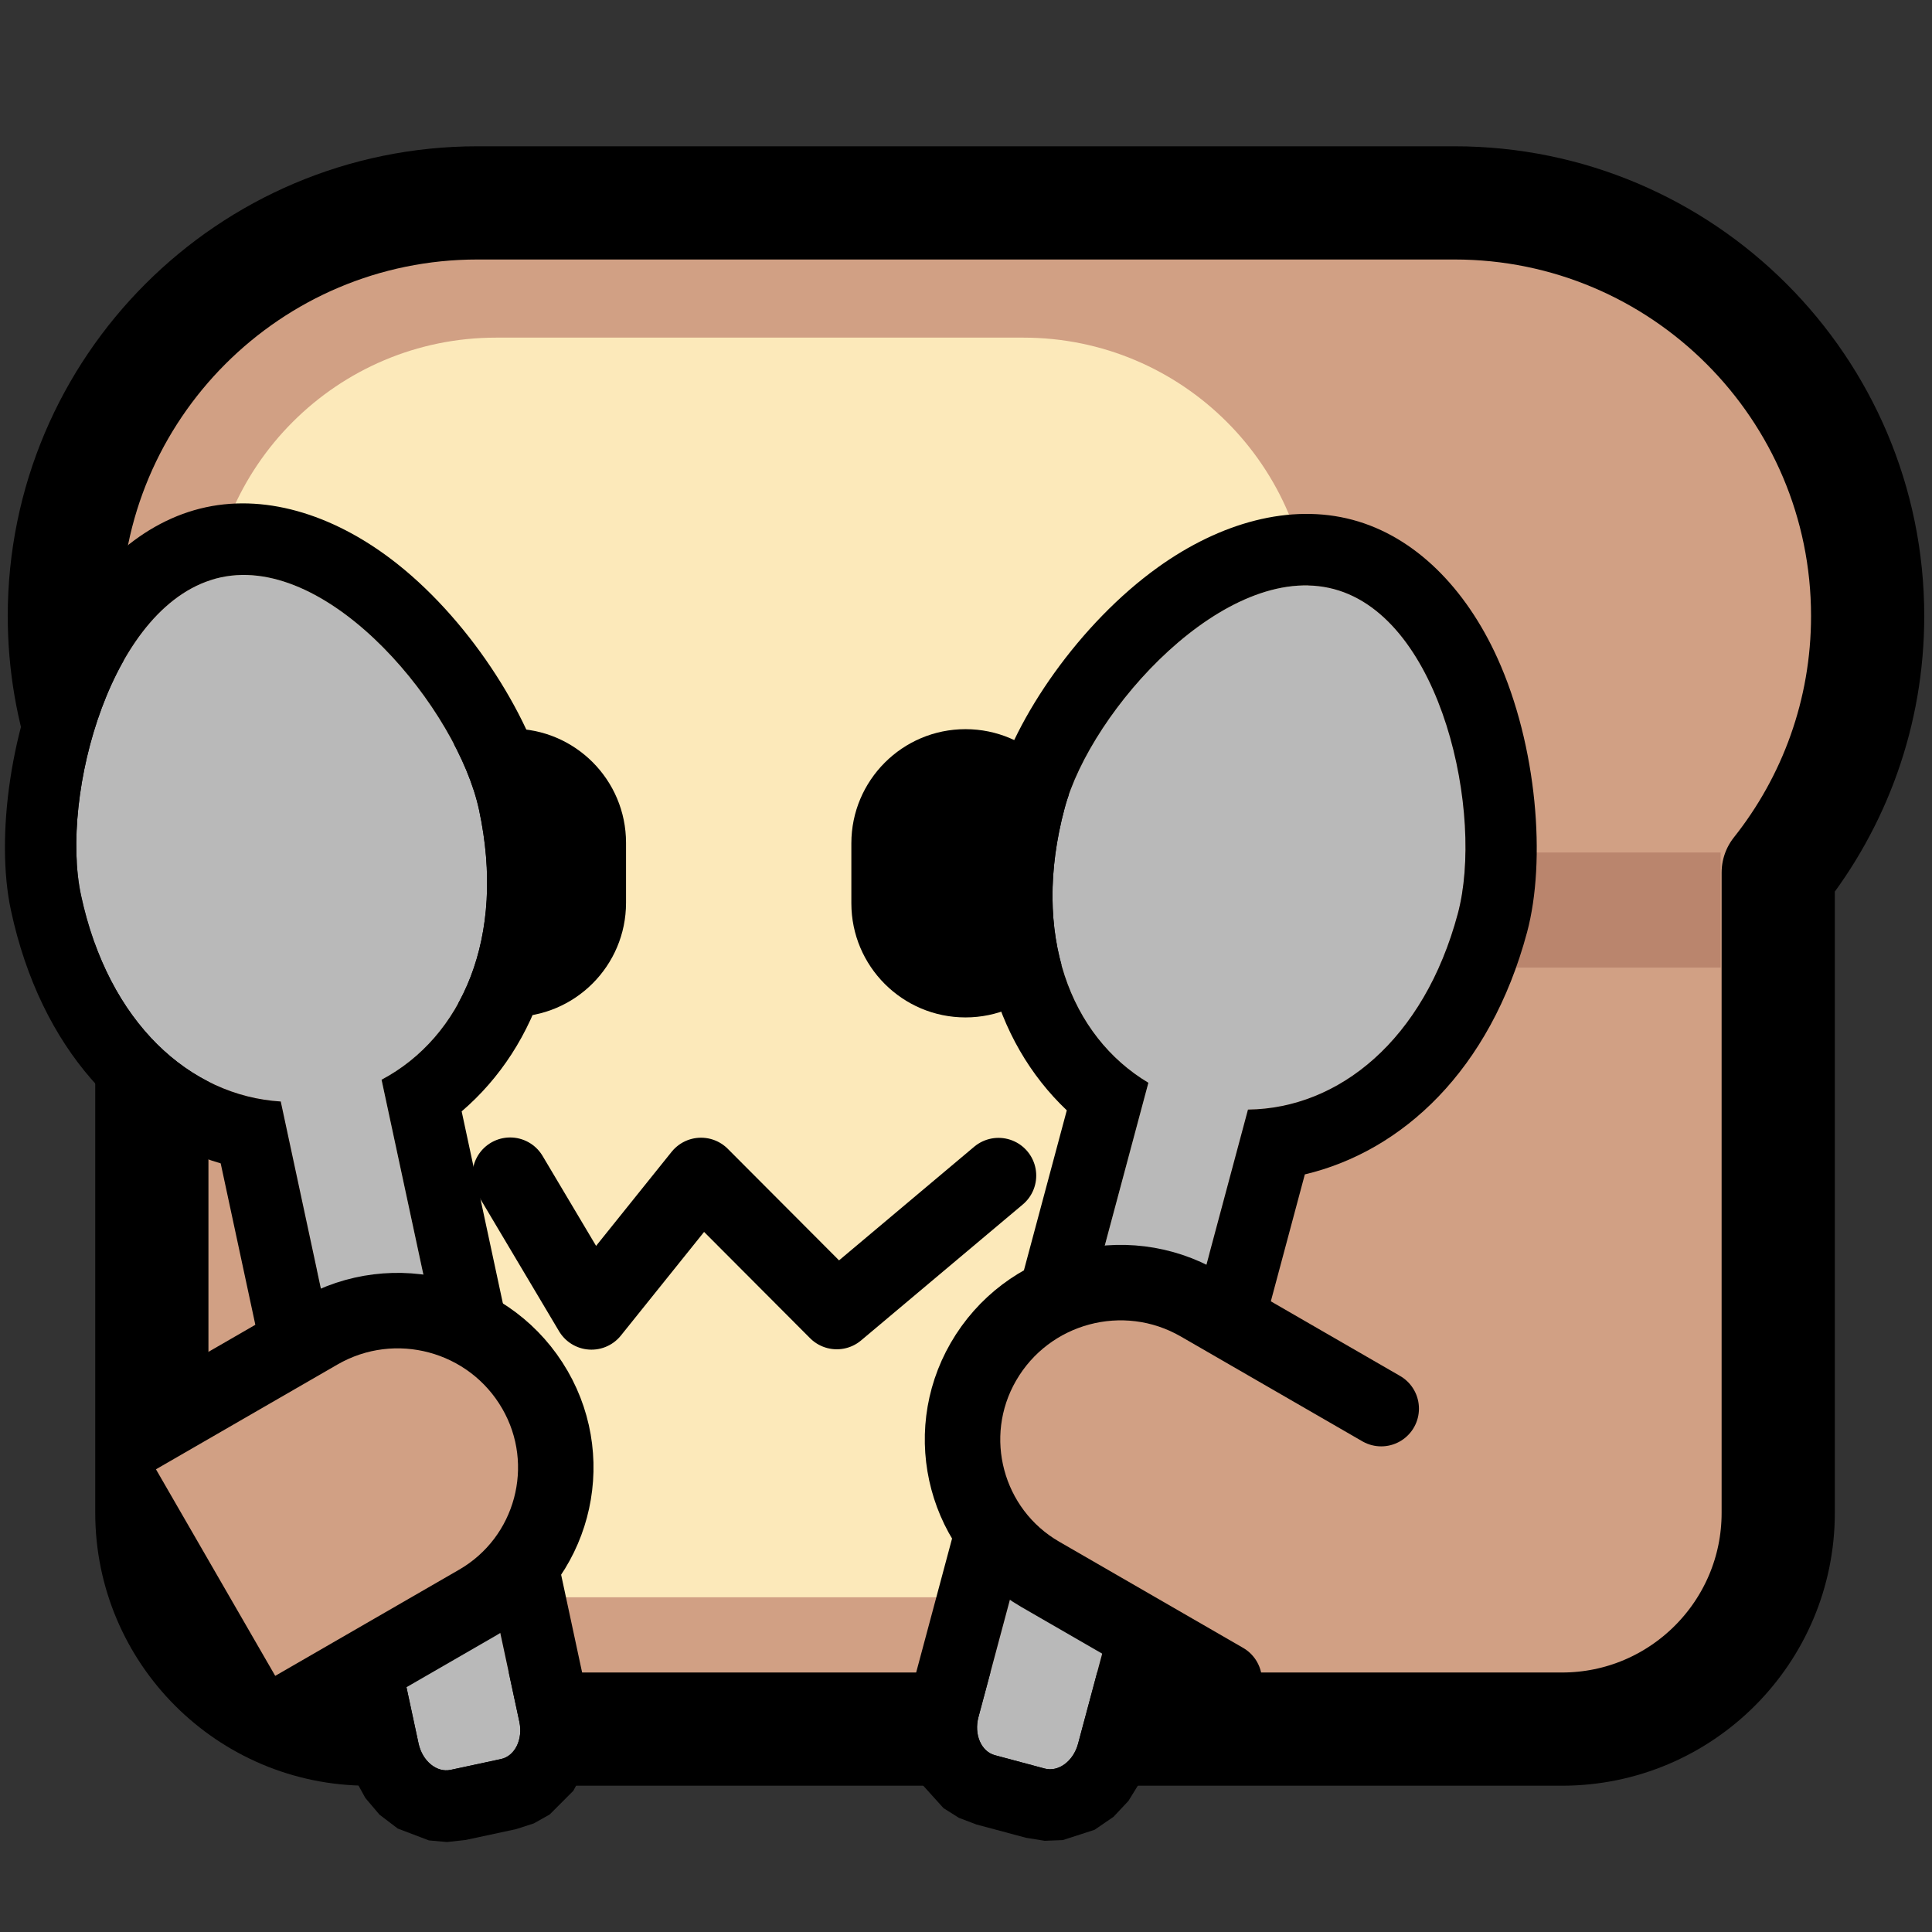 <?xml version="1.0" encoding="UTF-8" standalone="no"?>
<!DOCTYPE svg PUBLIC "-//W3C//DTD SVG 1.1//EN" "http://www.w3.org/Graphics/SVG/1.1/DTD/svg11.dtd">
<svg width="100%" height="100%" viewBox="0 0 256 256" version="1.1" xmlns="http://www.w3.org/2000/svg" xmlns:xlink="http://www.w3.org/1999/xlink" xml:space="preserve" xmlns:serif="http://www.serif.com/" style="fill-rule:evenodd;clip-rule:evenodd;stroke-linecap:round;stroke-linejoin:round;stroke-miterlimit:1.5;">
    <rect x="0" y="0" width="256" height="256" fill="#333333" stroke="none"/>
    <rect id="neobread_spoons" x="-0" y="0" width="256" height="256" style="fill:none;"/>
    <path id="Crust" d="M192.734,26.885C222.946,26.885 247.473,51.413 247.473,81.624C247.473,94.467 243.041,106.282 235.623,115.623L235.623,200.464C235.623,216.277 222.785,229.115 206.972,229.115L48.771,229.115C32.958,229.115 20.12,216.277 20.12,200.464L20.12,115.297C12.857,106.008 8.527,94.318 8.527,81.624C8.527,51.413 33.054,26.885 63.266,26.885L192.734,26.885Z" style="fill:rgb(209,160,132);stroke:black;stroke-width:15px;"/>
    <rect id="Shadow" x="122.332" y="112.959" width="105.66" height="15.248" style="fill:rgb(186,133,109);"/>
    <path id="Slice" d="M42.009,112.691C33.24,105.704 27.616,94.934 27.616,82.861C27.616,61.82 44.698,44.738 65.738,44.738L135.611,44.738C156.652,44.738 173.734,61.82 173.734,82.861C173.734,94.528 168.481,104.979 160.213,111.974L160.213,196.732C160.213,204.964 153.53,211.647 145.299,211.647L56.924,211.647C48.692,211.647 42.009,204.964 42.009,196.732L42.009,112.691Z" style="fill:rgb(252,233,186);"/>
    <g id="Face">
        <path id="Mouth" d="M67.596,155.72L78.372,173.837L92.892,155.752L110.879,173.787L132.306,155.773" style="fill:none;stroke:black;stroke-width:10px;"/>
        <g id="Eyes">
            <path id="Right-eye" serif:id="Right eye" d="M143.057,111.742L143.057,119.688C143.057,128.036 136.28,134.813 127.933,134.813C119.586,134.813 112.809,128.036 112.809,119.688L112.809,111.742C112.809,103.395 119.586,96.618 127.933,96.618C136.28,96.618 143.057,103.395 143.057,111.742Z"/>
            <path id="Left-eye" serif:id="Left eye" d="M82.953,111.678L82.953,119.624C82.953,127.971 76.176,134.748 67.828,134.748C59.481,134.748 52.704,127.971 52.704,119.624L52.704,111.678C52.704,103.331 59.481,96.554 67.828,96.554C76.176,96.554 82.953,103.331 82.953,111.678Z"/>
        </g>
    </g>
    <path id="Left-spoon" serif:id="Left spoon" d="M37.2,145.957C25.184,145.21 14.376,135.578 10.736,118.625C7.908,105.448 14.727,79.625 29.279,76.501C43.831,73.377 60.647,94.127 63.475,107.304C67.106,124.219 61.18,137.429 50.556,143.068L68.818,228.144C69.318,230.475 68.228,232.688 66.385,233.084L59.704,234.518C57.861,234.914 55.958,233.343 55.458,231.012L37.2,145.957Z" style="fill:rgb(185,185,185);"/>
    <path d="M29.243,154.153C16.522,150.449 5.428,139.158 1.448,120.619C-0.61,111.034 1.345,95.897 7.207,84.529C11.849,75.528 18.903,69.012 27.285,67.213C35.667,65.413 44.773,68.46 52.7,74.763C62.712,82.724 70.706,95.725 72.764,105.31C76.735,123.81 71.239,138.65 61.173,147.262L78.107,226.15L78.437,229.002L78.212,231.844L77.409,234.63L75.959,237.301L72.837,240.428L70.745,241.606L68.378,242.373L61.698,243.806L59.225,244.079L56.834,243.863L52.704,242.293L50.285,240.452L48.41,238.241L47.038,235.742L46.169,233.005L29.243,154.153ZM37.2,145.957L55.458,231.012C55.958,233.343 57.861,234.914 59.704,234.518L66.385,233.084C68.228,232.688 69.318,230.475 68.818,228.144L50.556,143.068C61.18,137.429 67.106,124.219 63.475,107.304C60.647,94.127 43.831,73.377 29.279,76.501C14.727,79.625 7.908,105.448 10.736,118.625C14.376,135.578 25.184,145.21 37.2,145.957Z"/>
    <path id="Right-spoon" serif:id="Right spoon" d="M165.364,147.028C177.403,146.886 188.682,137.81 193.17,121.062C196.658,108.044 191.147,81.911 176.771,78.058C162.394,74.206 144.555,94.083 141.067,107.101C136.59,123.812 141.844,137.303 152.17,143.47L129.65,227.519C129.033,229.822 130.01,232.087 131.831,232.575L138.431,234.344C140.252,234.832 142.232,233.358 142.849,231.055L165.364,147.028Z" style="fill:rgb(185,185,185);"/>
    <path d="M172.898,155.614L152.025,233.514L151.019,236.204L149.524,238.631L147.539,240.744L145.031,242.461L140.827,243.821L138.428,243.916L135.972,243.52L129.373,241.752L127.047,240.867L125.017,239.585L122.057,236.305L120.743,233.564L120.082,230.742L120,227.892L120.473,225.06C120.473,225.06 141.356,147.124 141.356,147.124C131.736,138.016 126.994,122.918 131.891,104.642C134.428,95.173 143.067,82.591 153.466,75.144C161.701,69.248 170.949,66.663 179.23,68.882C187.51,71.101 194.227,77.963 198.41,87.187C203.693,98.835 204.883,114.051 202.346,123.521C197.438,141.836 185.79,152.555 172.898,155.614ZM165.364,147.028C177.403,146.886 188.682,137.81 193.17,121.062C196.658,108.044 191.147,81.911 176.771,78.058C162.394,74.206 144.555,94.083 141.067,107.101C136.59,123.812 141.844,137.303 152.17,143.47L129.65,227.519C129.033,229.822 130.01,232.087 131.831,232.575L138.431,234.344C140.252,234.832 142.232,233.358 142.849,231.055L165.364,147.028Z"/>
    <path id="Right-hand" serif:id="Right hand" d="M183.018,186.65L158.968,172.764C148.938,166.973 136.093,170.415 130.303,180.445C124.613,190.3 127.994,202.921 137.85,208.612L162.217,222.68" style="fill:rgb(209,160,132);stroke:black;stroke-width:10px;stroke-linecap:butt;"/>
    <path id="Right-hand1" serif:id="Right hand" d="M18.166,190.361L42.217,176.475C52.247,170.684 65.091,174.126 70.882,184.156C76.572,194.011 73.19,206.632 63.335,212.322L38.968,226.39" style="fill:rgb(209,160,132);stroke:black;stroke-width:10px;stroke-linecap:butt;"/>
</svg>
